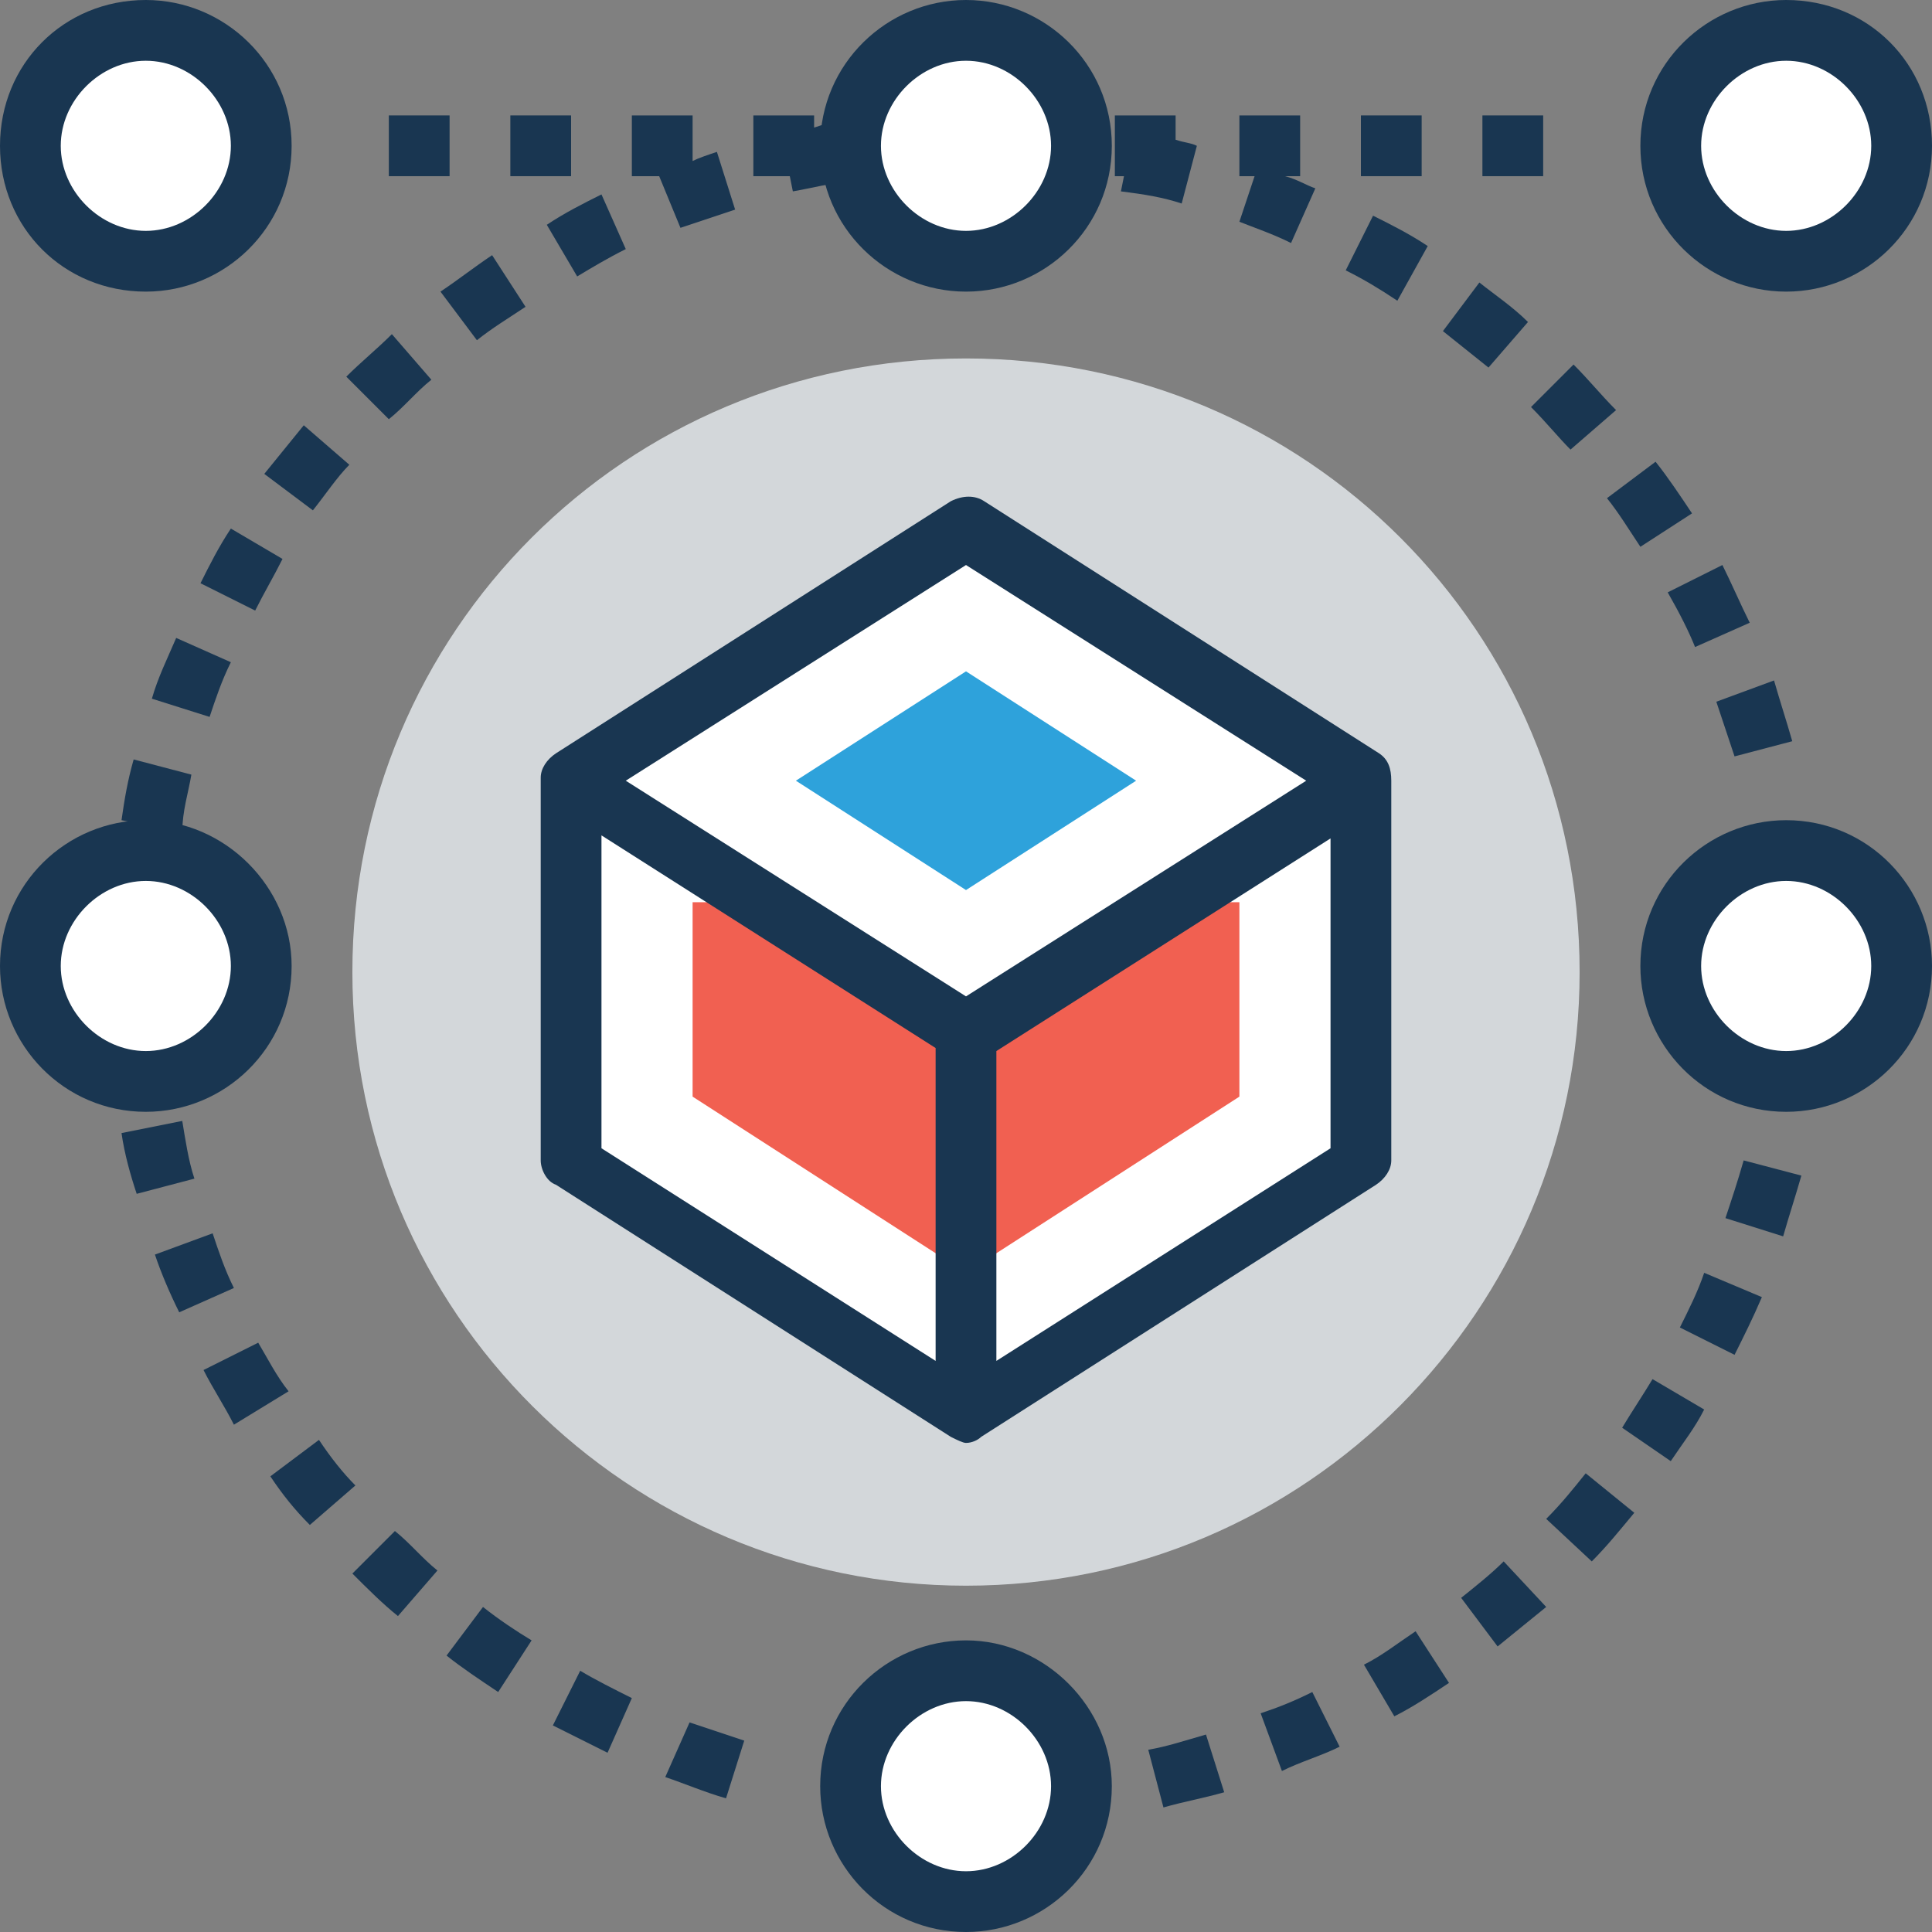 <?xml version="1.0" encoding="iso-8859-1"?>
<!-- Generator: Adobe Illustrator 19.0.0, SVG Export Plug-In . SVG Version: 6.00 Build 0)  -->
<svg version="1.1" id="Capa_1" xmlns="http://www.w3.org/2000/svg" xmlns:xlink="http://www.w3.org/1999/xlink" x="0px" y="0px"
	 viewBox="0 0 508.8 508.8" style="enable-background:new 0 0 508.8 508.8;" xml:space="preserve">
<rect x="0" y="0" width="508.8" height="508.8" fill="#808080" stroke="none"/>
<g>
	<rect x="134.4" y="30.4" style="fill:#193651;" width="16" height="16"/>
	<rect x="102.4" y="30.4" style="fill:#193651;" width="16" height="16"/>
	<rect x="390.4" y="30.4" style="fill:#193651;" width="16" height="16"/>
	<rect x="358.4" y="30.4" style="fill:#193651;" width="16" height="16"/>
	<path style="fill:#193651;" d="M48,295.2l-16,3.2c0.8,5.6,2.4,11.2,4,16l15.2-4C49.6,305.6,48.8,300,48,295.2z"/>
	<path style="fill:#193651;" d="M56,324.8l-15.2,5.6c1.6,4.8,4,10.4,6.4,15.2l14.4-6.4C59.2,334.4,57.6,329.6,56,324.8z"/>
	<path style="fill:#193651;" d="M68,353.6l-14.4,7.2c2.4,4.8,5.6,9.6,8,14.4l14.4-8.8C72.8,362.4,70.4,357.6,68,353.6z"/>
	<path style="fill:#193651;" d="M50.4,204l-15.2-4c-1.6,5.6-2.4,10.4-3.2,16l16,3.2C48,213.6,49.6,208.8,50.4,204z"/>
	<path style="fill:#193651;" d="M138.4,80.8l-8.8-13.6c-4.8,3.2-8.8,6.4-13.6,9.6l9.6,12.8C129.6,86.4,133.6,84,138.4,80.8z"/>
	<path style="fill:#193651;" d="M117.6,436c4,3.2,8.8,6.4,13.6,9.6L140,432c-4-2.4-8.8-5.6-12.8-8.8L117.6,436z"/>
	<path style="fill:#193651;" d="M92.8,414.4c4,4,8,8,12,11.2l10.4-12c-4-3.2-7.2-7.2-11.2-10.4L92.8,414.4z"/>
	<path style="fill:#193651;" d="M84,379.2l-12.8,9.6c3.2,4.8,6.4,8.8,10.4,12.8l12-10.4C90.4,388,87.2,384,84,379.2z"/>
	<path style="fill:#193651;" d="M164.8,65.6l-6.4-14.4c-4.8,2.4-9.6,4.8-14.4,8l8,13.6C156,70.4,160,68,164.8,65.6z"/>
	<path style="fill:#193651;" d="M446.4,170.4l14.4-6.4c-2.4-4.8-4.8-10.4-7.2-15.2l-14.4,7.2C442.4,161.6,444.8,166.4,446.4,170.4z"
		/>
	<path style="fill:#193651;" d="M423.2,131.2c3.2,4,5.6,8,8.8,12.8l13.6-8.8c-3.2-4.8-6.4-9.6-9.6-13.6L423.2,131.2z"/>
	<path style="fill:#193651;" d="M413.6,118.4l12-10.4c-4-4-7.2-8-11.2-12l-11.2,11.2C407.2,111.2,410.4,115.2,413.6,118.4z"/>
	<path style="fill:#193651;" d="M452,184.8c1.6,4.8,3.2,9.6,4.8,14.4l15.2-4c-1.6-5.6-3.2-10.4-4.8-16L452,184.8z"/>
	<path style="fill:#193651;" d="M40,184l15.2,4.8c1.6-4.8,3.2-9.6,5.6-14.4L46.4,168C44,173.6,41.6,178.4,40,184z"/>
	<path style="fill:#193651;" d="M402.4,84.8c-4-4-8.8-7.2-12.8-10.4L380,87.2c4,3.2,8,6.4,12,9.6L402.4,84.8z"/>
	<path style="fill:#193651;" d="M67.2,160.8c2.4-4.8,4.8-8.8,7.2-13.6l-13.6-8c-3.2,4.8-5.6,9.6-8,14.4L67.2,160.8z"/>
	<path style="fill:#193651;" d="M92,122.4L80,112c-3.2,4-7.2,8.8-10.4,12.8l12.8,9.6C85.6,130.4,88.8,125.6,92,122.4z"/>
	<path style="fill:#193651;" d="M113.6,100l-10.4-12c-4,4-8,7.2-12,11.2l11.2,11.2C106.4,107.2,109.6,103.2,113.6,100z"/>
	<path style="fill:#193651;" d="M359.2,438.4l8,13.6c4.8-2.4,9.6-5.6,14.4-8.8l-8.8-13.6C368,432.8,364,436,359.2,438.4z"/>
	<path style="fill:#193651;" d="M384.8,420.8l9.6,12.8c4-3.2,8.8-7.2,12.8-10.4l-11.2-12C392.8,414.4,388.8,417.6,384.8,420.8z"/>
	<path style="fill:#193651;" d="M145.6,454.4c4.8,2.4,9.6,4.8,14.4,7.2l6.4-14.4c-4.8-2.4-9.6-4.8-13.6-7.2L145.6,454.4z"/>
	<path style="fill:#193651;" d="M376,64.8c-4.8-3.2-9.6-5.6-14.4-8l-7.2,14.4c4.8,2.4,8.8,4.8,13.6,8L376,64.8z"/>
	<path style="fill:#193651;" d="M332,451.2l5.6,15.2c4.8-2.4,10.4-4,15.2-6.4l-7.2-14.4C340.8,448,336.8,449.6,332,451.2z"/>
	<path style="fill:#193651;" d="M340,64l6.4-14.4c-2.4-0.8-4.8-2.4-8-3.2h4v-16h-16v16h4l-4,12C330.4,60,335.2,61.6,340,64z"/>
	<path style="fill:#193651;" d="M427.2,376l12.8,8.8c3.2-4.8,6.4-8.8,8.8-13.6l-13.6-8C432.8,367.2,429.6,372,427.2,376z"/>
	<path style="fill:#193651;" d="M454.4,320.8l15.2,4.8c1.6-5.6,3.2-10.4,4.8-16l-15.2-4C457.6,311.2,456,316,454.4,320.8z"/>
	<path style="fill:#193651;" d="M442.4,349.6l14.4,7.2c2.4-4.8,4.8-9.6,7.2-15.2l-15.2-6.4C447.2,340,444.8,344.8,442.4,349.6z"/>
	<path style="fill:#193651;" d="M407.2,400l12,11.2c4-4,7.2-8,11.2-12.8L417.6,388C414.4,392,411.2,396,407.2,400z"/>
	<path style="fill:#193651;" d="M208.8,50.4c4.8-0.8,10.4-2.4,15.2-2.4l-2.4-16c-2.4,0-4.8,0.8-7.2,1.6v-3.2h-16v16h9.6L208.8,50.4z
		"/>
	<path style="fill:#193651;" d="M302.4,460.8l4,15.2c5.6-1.6,10.4-2.4,16-4l-4.8-15.2C312,458.4,307.2,460,302.4,460.8z"/>
	<path style="fill:#193651;" d="M179.2,60c4.8-1.6,9.6-3.2,14.4-4.8L188.8,40c-2.4,0.8-4.8,1.6-6.4,2.4v-12h-16v16h7.2L179.2,60z"/>
	<path style="fill:#193651;" d="M175.2,468c4.8,1.6,10.4,4,16,5.6l4.8-15.2c-4.8-1.6-9.6-3.2-14.4-4.8L175.2,468z"/>
	<path style="fill:#193651;" d="M311.2,53.6l4-15.2c-1.6-0.8-3.2-0.8-5.6-1.6v-6.4h-16v16h2.4l-0.8,4
		C301.6,51.2,306.4,52,311.2,53.6z"/>
</g>
<path style="fill:#D3D7DA;" d="M254.4,94.4L254.4,94.4c-89.6,0-161.6,72-161.6,161.6l0,0c0,89.6,72.8,161.6,161.6,161.6l0,0
	C344,417.6,416,344.8,416,256l0,0C416,166.4,344,94.4,254.4,94.4z"/>
<polygon style="fill:#FFFFFF;" points="150.4,306.4 254.4,372.8 358.4,306.4 358.4,205.6 150.4,205.6 "/>
<polygon style="fill:#F16051;" points="182.4,288.8 182.4,237.6 326.4,237.6 326.4,288.8 254.4,335.2 "/>
<polygon style="fill:#FFFFFF;" points="254.4,139.2 150.4,205.6 254.4,272 358.4,205.6 "/>
<polygon style="fill:#2EA2DB;" points="209.6,205.6 254.4,176.8 299.2,205.6 254.4,234.4 "/>
<g>
	<path style="fill:#FFFFFF;" d="M254.4,8L254.4,8C237.6,8,224,21.6,224,38.4l0,0c0,16.8,13.6,30.4,30.4,30.4l0,0
		c16.8,0,30.4-13.6,30.4-30.4l0,0C284.8,21.6,271.2,8,254.4,8z"/>
	<path style="fill:#FFFFFF;" d="M254.4,440L254.4,440c-16.8,0-30.4,13.6-30.4,30.4l0,0c0,16.8,13.6,30.4,30.4,30.4l0,0
		c16.8,0,30.4-13.6,30.4-30.4l0,0C284.8,453.6,271.2,440,254.4,440z"/>
	<path style="fill:#FFFFFF;" d="M500.8,254.4L500.8,254.4c0-16.8-13.6-30.4-30.4-30.4l0,0c-16.8,0-30.4,13.6-30.4,30.4l0,0
		c0,16.8,13.6,30.4,30.4,30.4l0,0C487.2,284.8,500.8,271.2,500.8,254.4z"/>
	<path style="fill:#FFFFFF;" d="M68.8,254.4L68.8,254.4c0-16.8-13.6-30.4-30.4-30.4l0,0C21.6,224,8,237.6,8,254.4l0,0
		c0,16.8,13.6,30.4,30.4,30.4l0,0C55.2,284.8,68.8,271.2,68.8,254.4z"/>
	<path style="fill:#FFFFFF;" d="M500.8,38.4L500.8,38.4c0-16.8-13.6-30.4-30.4-30.4l0,0C453.6,8,440,21.6,440,38.4l0,0
		c0,16.8,13.6,30.4,30.4,30.4l0,0C487.2,68.8,500.8,55.2,500.8,38.4z"/>
	<path style="fill:#FFFFFF;" d="M68.8,38.4L68.8,38.4C68.8,21.6,55.2,8,38.4,8l0,0C21.6,8,8,21.6,8,38.4l0,0
		c0,16.8,13.6,30.4,30.4,30.4l0,0C55.2,68.8,68.8,55.2,68.8,38.4z"/>
</g>
<g>
	<path style="fill:#193651;" d="M363.2,198.4l-104-66.4c-2.4-1.6-5.6-1.6-8.8,0l-104,66.4c-2.4,1.6-4,4-4,6.4l0,0l0,0v100.8
		c0,2.4,1.6,5.6,4,6.4l104,66.4c1.6,0.8,3.2,1.6,4,1.6c1.6,0,3.2-0.8,4-1.6l104-66.4c2.4-1.6,4-4,4-6.4v-99.2l0,0v-0.8
		C366.4,202.4,365.6,200,363.2,198.4z M254.4,148.8l89.6,56.8l-89.6,56.8l-89.6-56.8L254.4,148.8z M158.4,220l88,56v82.4l-88-56V220
		z M262.4,358.4v-81.6l88-56v81.6L262.4,358.4z"/>
	<path style="fill:#193651;" d="M254.4,76.8c20.8,0,38.4-16.8,38.4-38.4S275.2,0,254.4,0S216,16.8,216,38.4S233.6,76.8,254.4,76.8z
		 M254.4,16c12,0,22.4,10.4,22.4,22.4s-10.4,22.4-22.4,22.4S232,50.4,232,38.4S242.4,16,254.4,16z"/>
	<path style="fill:#193651;" d="M254.4,432c-20.8,0-38.4,16.8-38.4,38.4c0,20.8,16.8,38.4,38.4,38.4c20.8,0,38.4-16.8,38.4-38.4
		C292.8,449.6,275.2,432,254.4,432z M254.4,492.8c-12,0-22.4-10.4-22.4-22.4s10.4-22.4,22.4-22.4s22.4,10.4,22.4,22.4
		S266.4,492.8,254.4,492.8z"/>
	<path style="fill:#193651;" d="M470.4,216c-20.8,0-38.4,16.8-38.4,38.4c0,20.8,16.8,38.4,38.4,38.4c20.8,0,38.4-16.8,38.4-38.4
		C508.8,233.6,492,216,470.4,216z M470.4,276.8c-12,0-22.4-10.4-22.4-22.4s10.4-22.4,22.4-22.4s22.4,10.4,22.4,22.4
		S482.4,276.8,470.4,276.8z"/>
	<path style="fill:#193651;" d="M38.4,216C17.6,216,0,232.8,0,254.4c0,20.8,16.8,38.4,38.4,38.4c20.8,0,38.4-16.8,38.4-38.4
		C76.8,233.6,59.2,216,38.4,216z M38.4,276.8L38.4,276.8c-12,0-22.4-10.4-22.4-22.4S26.4,232,38.4,232s22.4,10.4,22.4,22.4
		S50.4,276.8,38.4,276.8z"/>
	<path style="fill:#193651;" d="M470.4,76.8c20.8,0,38.4-16.8,38.4-38.4S492,0,470.4,0C449.6,0,432,16.8,432,38.4
		S449.6,76.8,470.4,76.8z M470.4,16c12,0,22.4,10.4,22.4,22.4s-10.4,22.4-22.4,22.4S448,50.4,448,38.4S458.4,16,470.4,16z"/>
	<path style="fill:#193651;" d="M38.4,0C16.8,0,0,16.8,0,38.4s16.8,38.4,38.4,38.4c20.8,0,38.4-16.8,38.4-38.4S59.2,0,38.4,0z
		 M38.4,60.8L38.4,60.8c-12,0-22.4-10.4-22.4-22.4S26.4,16,38.4,16s22.4,10.4,22.4,22.4S50.4,60.8,38.4,60.8z"/>
</g>
<g>
</g>
<g>
</g>
<g>
</g>
<g>
</g>
<g>
</g>
<g>
</g>
<g>
</g>
<g>
</g>
<g>
</g>
<g>
</g>
<g>
</g>
<g>
</g>
<g>
</g>
<g>
</g>
<g>
</g>
</svg>
